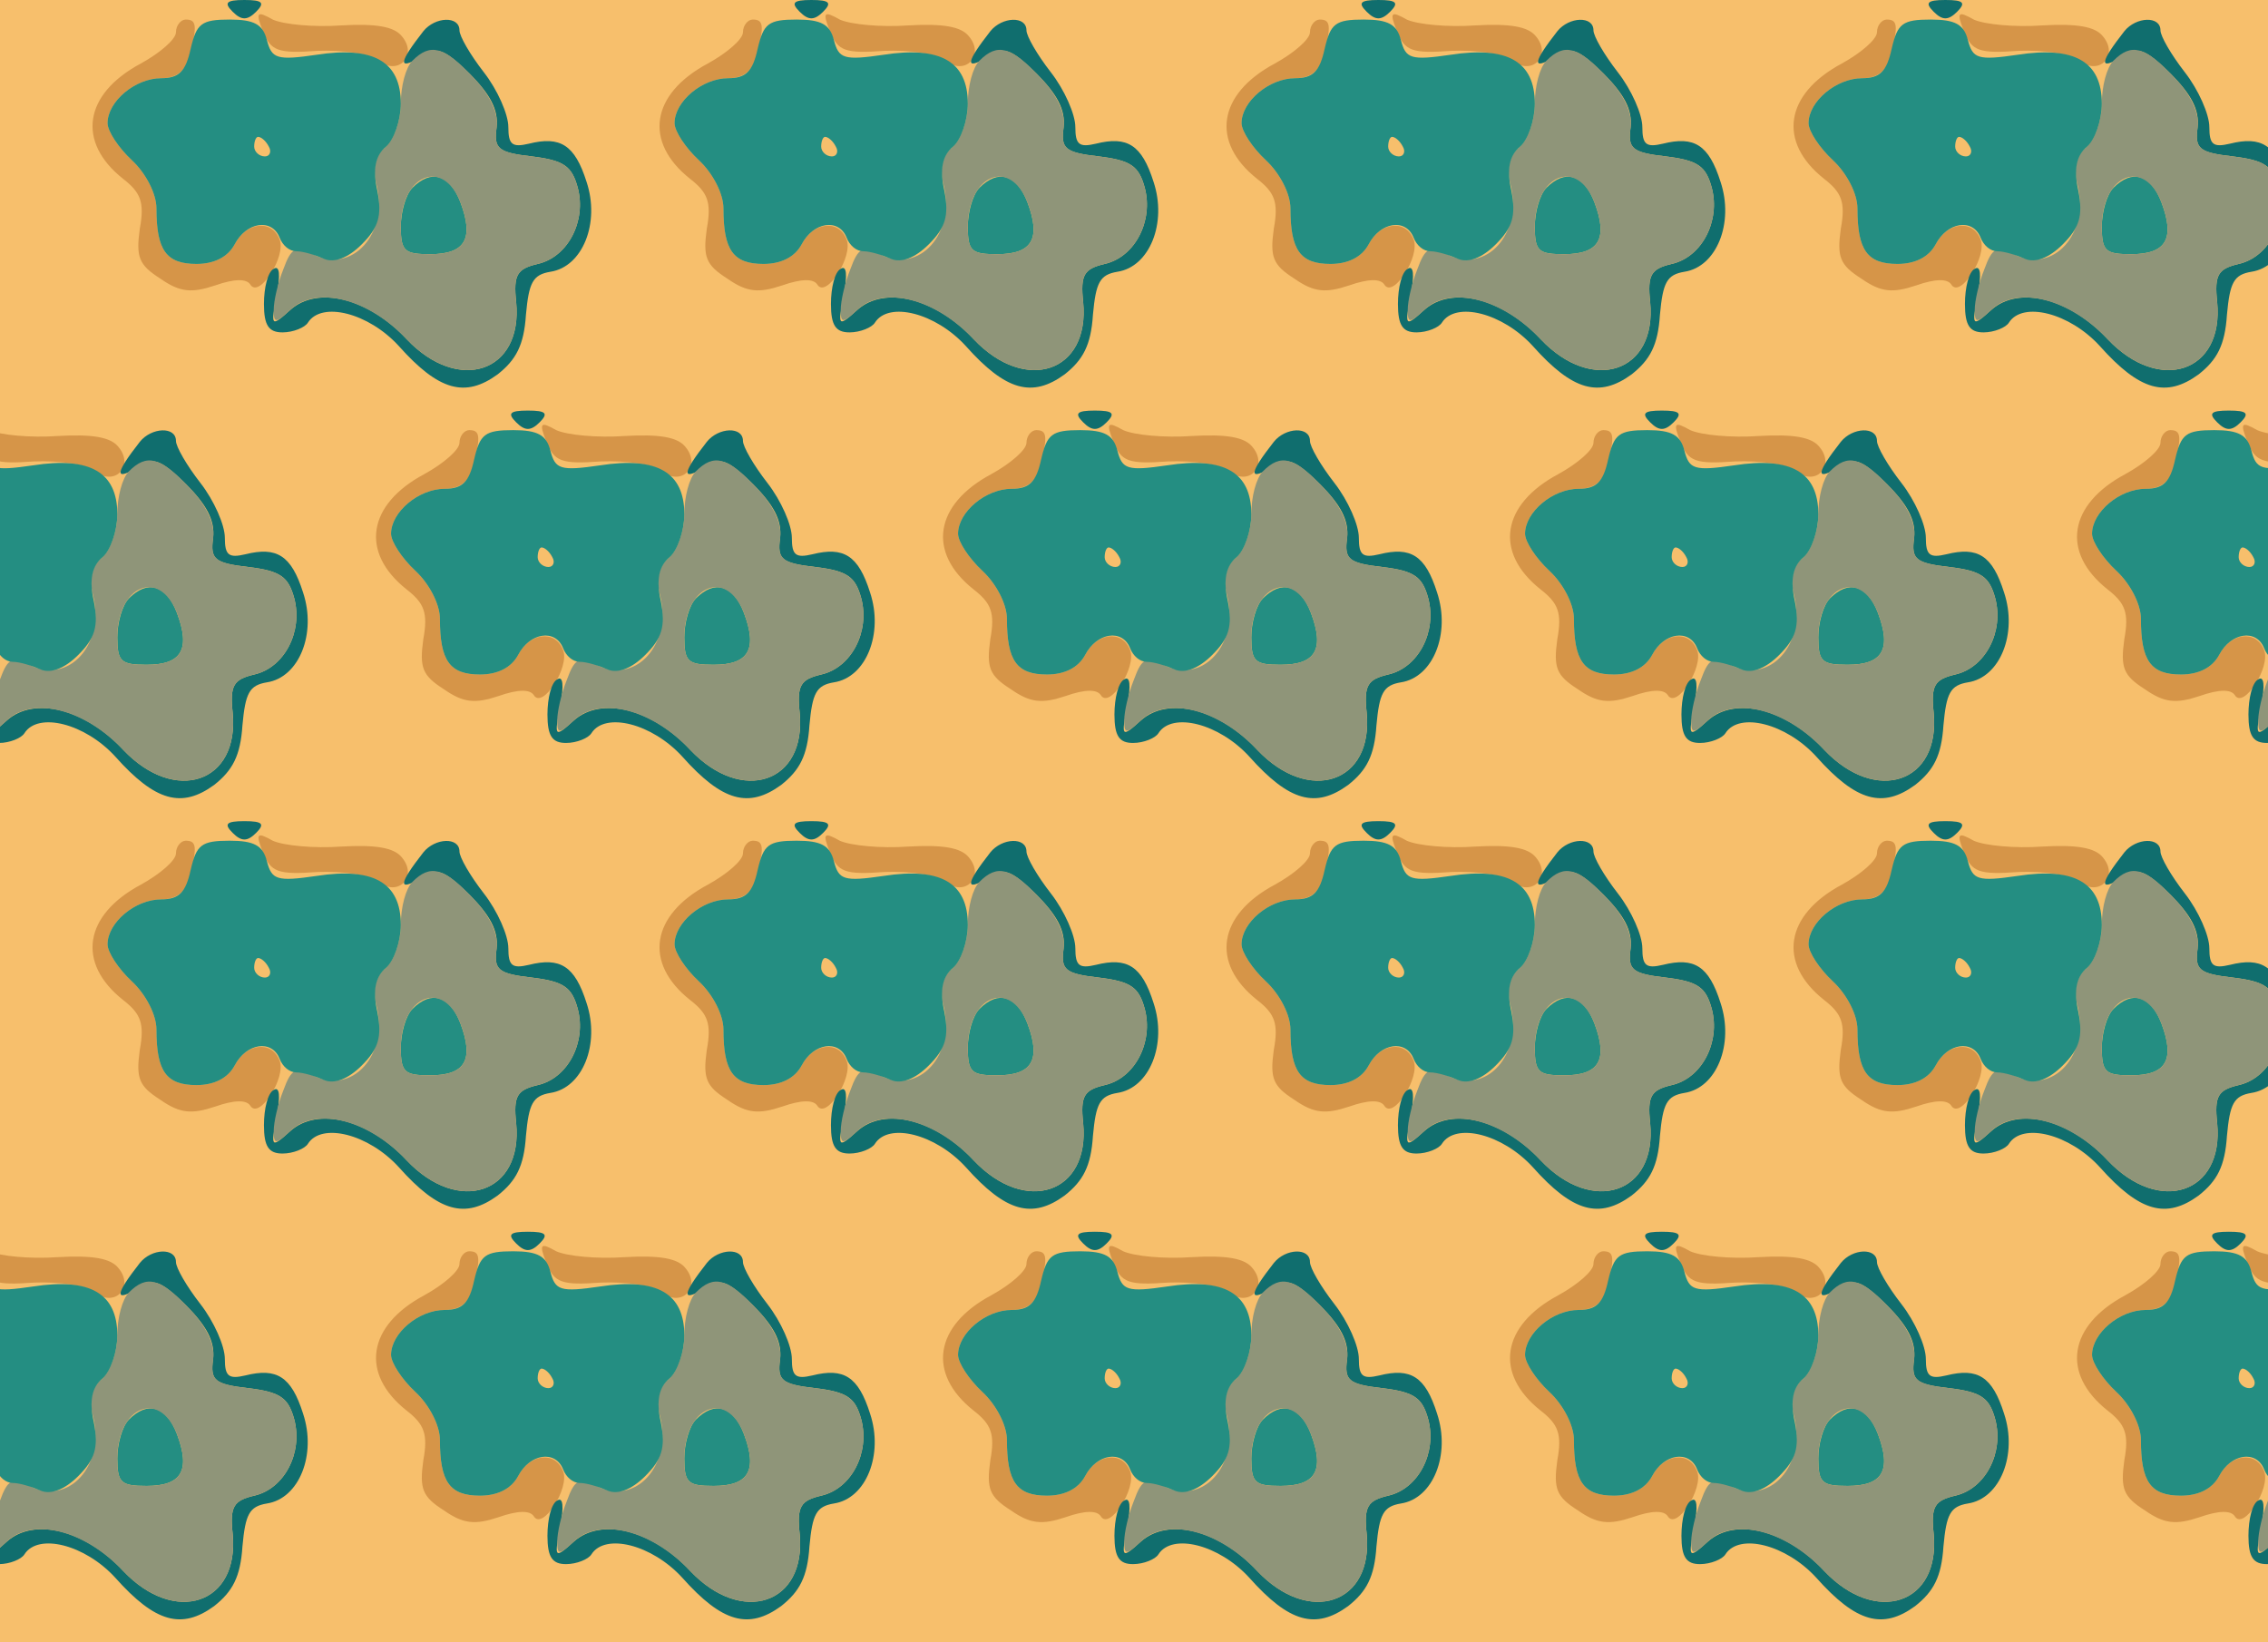 <?xml version="1.0" standalone="no"?>
<!DOCTYPE svg PUBLIC "-//W3C//DTD SVG 20010904//EN"
 "http://www.w3.org/TR/2001/REC-SVG-20010904/DTD/svg10.dtd">
<svg version="1.0" xmlns="http://www.w3.org/2000/svg" width="232pt" height="168pt" viewBox="0 0 232 168" preserveAspectRatio = "xMidYMid meet" >
<rect width="232" height="168" fill="#F7BF6C"/>
<g id="row0" transform="translate(7,0.0)">
<g id="0" transform="translate(0.0,0)scale(1,1)">

<path d="M168 408 c9 -9 15 -9 24 0 9 9 7 12 -12 12 -19 0 -21 -3 -12 -12z" transform="translate(0,42) scale(0.1,-0.1)" stroke="none" fill="#106E6E"/>

<path d="M352 228 c-7 -7 -12 -25 -12 -40 0 -25 4 -28 30 -28 36 0 45 16 31 53 -11 29 -30 34 -49 15z" transform="translate(0,42) scale(0.1,-0.1)" stroke="none" fill="#248E82"/>

<path d="M199 388 c8 -20 15 -23 56 -20 26 1 54 -3 62 -10 20 -16 41 5 24 25 -8 10 -27 13 -62 11 -28 -2 -59 1 -70 6 -16 9 -18 8 -10 -12z" transform="translate(0,42) scale(0.1,-0.1)" stroke="none" fill="#D69548"/>

<path d="M110 387 c0 -7 -16 -21 -36 -32 -58 -31 -66 -80 -18 -118 18 -14 22 -24 17 -51 -4 -29 -1 -37 21 -51 20 -14 32 -15 56 -7 20 7 32 7 36 1 9 -15 37 29 30 46 -8 21 -34 18 -46 -5 -7 -13 -21 -20 -39 -20 -31 0 -41 14 -41 57 0 15 -11 36 -25 49 -14 13 -25 30 -25 38 0 22 28 46 55 46 15 0 25 7 29 23 8 31 7 37 -4 37 -5 0 -10 -6 -10 -13z" transform="translate(0,42) scale(0.1,-0.1)" stroke="none" fill="#D69548"/>

<path d="M363 388 c-25 -32 -26 -40 -4 -27 18 12 24 10 51 -16 21 -21 30 -37 28 -55 -3 -22 1 -26 36 -30 33 -4 41 -10 47 -32 9 -34 -10 -71 -41 -78 -21 -5 -25 -11 -22 -39 7 -72 -59 -94 -112 -38 -39 42 -91 55 -119 30 -20 -18 -20 -17 -14 15 4 21 3 31 -3 27 -6 -3 -10 -19 -10 -36 0 -22 5 -29 19 -29 11 0 23 5 26 10 14 22 62 10 93 -24 41 -46 68 -53 101 -29 19 15 27 30 29 61 3 33 7 41 25 44 33 5 51 50 37 92 -12 38 -27 47 -59 39 -17 -4 -21 -1 -21 17 0 13 -11 38 -25 56 -14 18 -25 37 -25 43 0 15 -25 14 -37 -1z" transform="translate(0,42) scale(0.1,-0.1)" stroke="none" fill="#106E6E"/>

<path d="M352 358 c-7 -7 -12 -26 -12 -44 0 -17 -7 -37 -16 -45 -10 -8 -13 -21 -9 -37 13 -51 -25 -93 -65 -72 -17 9 -22 7 -30 -15 -6 -15 -10 -33 -10 -42 0 -14 2 -14 18 1 27 24 79 10 118 -31 53 -56 119 -34 112 38 -3 28 1 34 22 39 31 7 50 44 41 78 -6 22 -14 28 -47 32 -34 4 -39 8 -36 29 2 15 -6 33 -24 52 -30 32 -44 35 -62 17z m49 -145 c14 -37 5 -53 -31 -53 -26 0 -30 3 -30 28 0 53 43 71 61 25z" transform="translate(0,42) scale(0.1,-0.1)" stroke="none" fill="#8F9579"/>

<path d="M125 370 c-5 -23 -12 -30 -30 -30 -27 0 -55 -24 -55 -46 0 -8 11 -25 25 -38 14 -13 25 -34 25 -49 0 -43 10 -57 41 -57 18 0 32 7 39 20 12 23 38 27 46 7 3 -8 10 -14 17 -14 7 0 20 -4 29 -8 10 -4 24 1 38 15 17 17 21 29 16 55 -5 22 -2 36 9 45 8 7 15 27 15 44 0 43 -28 59 -86 50 -41 -6 -46 -4 -51 15 -4 16 -13 21 -38 21 -29 0 -34 -4 -40 -30z m80 -100 c3 -5 1 -10 -4 -10 -6 0 -11 5 -11 10 0 6 2 10 4 10 3 0 8 -4 11 -10z" transform="translate(0,42) scale(0.1,-0.1)" stroke="none" fill="#248E82"/>

</g>

<g id="1" transform="translate(58.0,0)scale(1,1)">

<path d="M168 408 c9 -9 15 -9 24 0 9 9 7 12 -12 12 -19 0 -21 -3 -12 -12z" transform="translate(0,42) scale(0.1,-0.1)" stroke="none" fill="#106E6E"/>

<path d="M352 228 c-7 -7 -12 -25 -12 -40 0 -25 4 -28 30 -28 36 0 45 16 31 53 -11 29 -30 34 -49 15z" transform="translate(0,42) scale(0.1,-0.1)" stroke="none" fill="#248E82"/>

<path d="M199 388 c8 -20 15 -23 56 -20 26 1 54 -3 62 -10 20 -16 41 5 24 25 -8 10 -27 13 -62 11 -28 -2 -59 1 -70 6 -16 9 -18 8 -10 -12z" transform="translate(0,42) scale(0.1,-0.1)" stroke="none" fill="#D69548"/>

<path d="M110 387 c0 -7 -16 -21 -36 -32 -58 -31 -66 -80 -18 -118 18 -14 22 -24 17 -51 -4 -29 -1 -37 21 -51 20 -14 32 -15 56 -7 20 7 32 7 36 1 9 -15 37 29 30 46 -8 21 -34 18 -46 -5 -7 -13 -21 -20 -39 -20 -31 0 -41 14 -41 57 0 15 -11 36 -25 49 -14 13 -25 30 -25 38 0 22 28 46 55 46 15 0 25 7 29 23 8 31 7 37 -4 37 -5 0 -10 -6 -10 -13z" transform="translate(0,42) scale(0.1,-0.1)" stroke="none" fill="#D69548"/>

<path d="M363 388 c-25 -32 -26 -40 -4 -27 18 12 24 10 51 -16 21 -21 30 -37 28 -55 -3 -22 1 -26 36 -30 33 -4 41 -10 47 -32 9 -34 -10 -71 -41 -78 -21 -5 -25 -11 -22 -39 7 -72 -59 -94 -112 -38 -39 42 -91 55 -119 30 -20 -18 -20 -17 -14 15 4 21 3 31 -3 27 -6 -3 -10 -19 -10 -36 0 -22 5 -29 19 -29 11 0 23 5 26 10 14 22 62 10 93 -24 41 -46 68 -53 101 -29 19 15 27 30 29 61 3 33 7 41 25 44 33 5 51 50 37 92 -12 38 -27 47 -59 39 -17 -4 -21 -1 -21 17 0 13 -11 38 -25 56 -14 18 -25 37 -25 43 0 15 -25 14 -37 -1z" transform="translate(0,42) scale(0.1,-0.1)" stroke="none" fill="#106E6E"/>

<path d="M352 358 c-7 -7 -12 -26 -12 -44 0 -17 -7 -37 -16 -45 -10 -8 -13 -21 -9 -37 13 -51 -25 -93 -65 -72 -17 9 -22 7 -30 -15 -6 -15 -10 -33 -10 -42 0 -14 2 -14 18 1 27 24 79 10 118 -31 53 -56 119 -34 112 38 -3 28 1 34 22 39 31 7 50 44 41 78 -6 22 -14 28 -47 32 -34 4 -39 8 -36 29 2 15 -6 33 -24 52 -30 32 -44 35 -62 17z m49 -145 c14 -37 5 -53 -31 -53 -26 0 -30 3 -30 28 0 53 43 71 61 25z" transform="translate(0,42) scale(0.1,-0.1)" stroke="none" fill="#8F9579"/>

<path d="M125 370 c-5 -23 -12 -30 -30 -30 -27 0 -55 -24 -55 -46 0 -8 11 -25 25 -38 14 -13 25 -34 25 -49 0 -43 10 -57 41 -57 18 0 32 7 39 20 12 23 38 27 46 7 3 -8 10 -14 17 -14 7 0 20 -4 29 -8 10 -4 24 1 38 15 17 17 21 29 16 55 -5 22 -2 36 9 45 8 7 15 27 15 44 0 43 -28 59 -86 50 -41 -6 -46 -4 -51 15 -4 16 -13 21 -38 21 -29 0 -34 -4 -40 -30z m80 -100 c3 -5 1 -10 -4 -10 -6 0 -11 5 -11 10 0 6 2 10 4 10 3 0 8 -4 11 -10z" transform="translate(0,42) scale(0.1,-0.1)" stroke="none" fill="#248E82"/>

</g>

<g id="2" transform="translate(116.0,0)scale(1,1)">

<path d="M168 408 c9 -9 15 -9 24 0 9 9 7 12 -12 12 -19 0 -21 -3 -12 -12z" transform="translate(0,42) scale(0.1,-0.1)" stroke="none" fill="#106E6E"/>

<path d="M352 228 c-7 -7 -12 -25 -12 -40 0 -25 4 -28 30 -28 36 0 45 16 31 53 -11 29 -30 34 -49 15z" transform="translate(0,42) scale(0.1,-0.1)" stroke="none" fill="#248E82"/>

<path d="M199 388 c8 -20 15 -23 56 -20 26 1 54 -3 62 -10 20 -16 41 5 24 25 -8 10 -27 13 -62 11 -28 -2 -59 1 -70 6 -16 9 -18 8 -10 -12z" transform="translate(0,42) scale(0.1,-0.1)" stroke="none" fill="#D69548"/>

<path d="M110 387 c0 -7 -16 -21 -36 -32 -58 -31 -66 -80 -18 -118 18 -14 22 -24 17 -51 -4 -29 -1 -37 21 -51 20 -14 32 -15 56 -7 20 7 32 7 36 1 9 -15 37 29 30 46 -8 21 -34 18 -46 -5 -7 -13 -21 -20 -39 -20 -31 0 -41 14 -41 57 0 15 -11 36 -25 49 -14 13 -25 30 -25 38 0 22 28 46 55 46 15 0 25 7 29 23 8 31 7 37 -4 37 -5 0 -10 -6 -10 -13z" transform="translate(0,42) scale(0.1,-0.1)" stroke="none" fill="#D69548"/>

<path d="M363 388 c-25 -32 -26 -40 -4 -27 18 12 24 10 51 -16 21 -21 30 -37 28 -55 -3 -22 1 -26 36 -30 33 -4 41 -10 47 -32 9 -34 -10 -71 -41 -78 -21 -5 -25 -11 -22 -39 7 -72 -59 -94 -112 -38 -39 42 -91 55 -119 30 -20 -18 -20 -17 -14 15 4 21 3 31 -3 27 -6 -3 -10 -19 -10 -36 0 -22 5 -29 19 -29 11 0 23 5 26 10 14 22 62 10 93 -24 41 -46 68 -53 101 -29 19 15 27 30 29 61 3 33 7 41 25 44 33 5 51 50 37 92 -12 38 -27 47 -59 39 -17 -4 -21 -1 -21 17 0 13 -11 38 -25 56 -14 18 -25 37 -25 43 0 15 -25 14 -37 -1z" transform="translate(0,42) scale(0.1,-0.1)" stroke="none" fill="#106E6E"/>

<path d="M352 358 c-7 -7 -12 -26 -12 -44 0 -17 -7 -37 -16 -45 -10 -8 -13 -21 -9 -37 13 -51 -25 -93 -65 -72 -17 9 -22 7 -30 -15 -6 -15 -10 -33 -10 -42 0 -14 2 -14 18 1 27 24 79 10 118 -31 53 -56 119 -34 112 38 -3 28 1 34 22 39 31 7 50 44 41 78 -6 22 -14 28 -47 32 -34 4 -39 8 -36 29 2 15 -6 33 -24 52 -30 32 -44 35 -62 17z m49 -145 c14 -37 5 -53 -31 -53 -26 0 -30 3 -30 28 0 53 43 71 61 25z" transform="translate(0,42) scale(0.1,-0.1)" stroke="none" fill="#8F9579"/>

<path d="M125 370 c-5 -23 -12 -30 -30 -30 -27 0 -55 -24 -55 -46 0 -8 11 -25 25 -38 14 -13 25 -34 25 -49 0 -43 10 -57 41 -57 18 0 32 7 39 20 12 23 38 27 46 7 3 -8 10 -14 17 -14 7 0 20 -4 29 -8 10 -4 24 1 38 15 17 17 21 29 16 55 -5 22 -2 36 9 45 8 7 15 27 15 44 0 43 -28 59 -86 50 -41 -6 -46 -4 -51 15 -4 16 -13 21 -38 21 -29 0 -34 -4 -40 -30z m80 -100 c3 -5 1 -10 -4 -10 -6 0 -11 5 -11 10 0 6 2 10 4 10 3 0 8 -4 11 -10z" transform="translate(0,42) scale(0.1,-0.1)" stroke="none" fill="#248E82"/>

</g>

<g id="3" transform="translate(174.0,0)scale(1,1)">

<path d="M168 408 c9 -9 15 -9 24 0 9 9 7 12 -12 12 -19 0 -21 -3 -12 -12z" transform="translate(0,42) scale(0.1,-0.1)" stroke="none" fill="#106E6E"/>

<path d="M352 228 c-7 -7 -12 -25 -12 -40 0 -25 4 -28 30 -28 36 0 45 16 31 53 -11 29 -30 34 -49 15z" transform="translate(0,42) scale(0.1,-0.1)" stroke="none" fill="#248E82"/>

<path d="M199 388 c8 -20 15 -23 56 -20 26 1 54 -3 62 -10 20 -16 41 5 24 25 -8 10 -27 13 -62 11 -28 -2 -59 1 -70 6 -16 9 -18 8 -10 -12z" transform="translate(0,42) scale(0.1,-0.1)" stroke="none" fill="#D69548"/>

<path d="M110 387 c0 -7 -16 -21 -36 -32 -58 -31 -66 -80 -18 -118 18 -14 22 -24 17 -51 -4 -29 -1 -37 21 -51 20 -14 32 -15 56 -7 20 7 32 7 36 1 9 -15 37 29 30 46 -8 21 -34 18 -46 -5 -7 -13 -21 -20 -39 -20 -31 0 -41 14 -41 57 0 15 -11 36 -25 49 -14 13 -25 30 -25 38 0 22 28 46 55 46 15 0 25 7 29 23 8 31 7 37 -4 37 -5 0 -10 -6 -10 -13z" transform="translate(0,42) scale(0.1,-0.1)" stroke="none" fill="#D69548"/>

<path d="M363 388 c-25 -32 -26 -40 -4 -27 18 12 24 10 51 -16 21 -21 30 -37 28 -55 -3 -22 1 -26 36 -30 33 -4 41 -10 47 -32 9 -34 -10 -71 -41 -78 -21 -5 -25 -11 -22 -39 7 -72 -59 -94 -112 -38 -39 42 -91 55 -119 30 -20 -18 -20 -17 -14 15 4 21 3 31 -3 27 -6 -3 -10 -19 -10 -36 0 -22 5 -29 19 -29 11 0 23 5 26 10 14 22 62 10 93 -24 41 -46 68 -53 101 -29 19 15 27 30 29 61 3 33 7 41 25 44 33 5 51 50 37 92 -12 38 -27 47 -59 39 -17 -4 -21 -1 -21 17 0 13 -11 38 -25 56 -14 18 -25 37 -25 43 0 15 -25 14 -37 -1z" transform="translate(0,42) scale(0.1,-0.1)" stroke="none" fill="#106E6E"/>

<path d="M352 358 c-7 -7 -12 -26 -12 -44 0 -17 -7 -37 -16 -45 -10 -8 -13 -21 -9 -37 13 -51 -25 -93 -65 -72 -17 9 -22 7 -30 -15 -6 -15 -10 -33 -10 -42 0 -14 2 -14 18 1 27 24 79 10 118 -31 53 -56 119 -34 112 38 -3 28 1 34 22 39 31 7 50 44 41 78 -6 22 -14 28 -47 32 -34 4 -39 8 -36 29 2 15 -6 33 -24 52 -30 32 -44 35 -62 17z m49 -145 c14 -37 5 -53 -31 -53 -26 0 -30 3 -30 28 0 53 43 71 61 25z" transform="translate(0,42) scale(0.1,-0.1)" stroke="none" fill="#8F9579"/>

<path d="M125 370 c-5 -23 -12 -30 -30 -30 -27 0 -55 -24 -55 -46 0 -8 11 -25 25 -38 14 -13 25 -34 25 -49 0 -43 10 -57 41 -57 18 0 32 7 39 20 12 23 38 27 46 7 3 -8 10 -14 17 -14 7 0 20 -4 29 -8 10 -4 24 1 38 15 17 17 21 29 16 55 -5 22 -2 36 9 45 8 7 15 27 15 44 0 43 -28 59 -86 50 -41 -6 -46 -4 -51 15 -4 16 -13 21 -38 21 -29 0 -34 -4 -40 -30z m80 -100 c3 -5 1 -10 -4 -10 -6 0 -11 5 -11 10 0 6 2 10 4 10 3 0 8 -4 11 -10z" transform="translate(0,42) scale(0.1,-0.1)" stroke="none" fill="#248E82"/>

</g>

<g id="4" transform="translate(232.0,0)scale(1,1)">

<path d="M168 408 c9 -9 15 -9 24 0 9 9 7 12 -12 12 -19 0 -21 -3 -12 -12z" transform="translate(0,42) scale(0.1,-0.1)" stroke="none" fill="#106E6E"/>

<path d="M352 228 c-7 -7 -12 -25 -12 -40 0 -25 4 -28 30 -28 36 0 45 16 31 53 -11 29 -30 34 -49 15z" transform="translate(0,42) scale(0.1,-0.1)" stroke="none" fill="#248E82"/>

<path d="M199 388 c8 -20 15 -23 56 -20 26 1 54 -3 62 -10 20 -16 41 5 24 25 -8 10 -27 13 -62 11 -28 -2 -59 1 -70 6 -16 9 -18 8 -10 -12z" transform="translate(0,42) scale(0.1,-0.1)" stroke="none" fill="#D69548"/>

<path d="M110 387 c0 -7 -16 -21 -36 -32 -58 -31 -66 -80 -18 -118 18 -14 22 -24 17 -51 -4 -29 -1 -37 21 -51 20 -14 32 -15 56 -7 20 7 32 7 36 1 9 -15 37 29 30 46 -8 21 -34 18 -46 -5 -7 -13 -21 -20 -39 -20 -31 0 -41 14 -41 57 0 15 -11 36 -25 49 -14 13 -25 30 -25 38 0 22 28 46 55 46 15 0 25 7 29 23 8 31 7 37 -4 37 -5 0 -10 -6 -10 -13z" transform="translate(0,42) scale(0.1,-0.1)" stroke="none" fill="#D69548"/>

<path d="M363 388 c-25 -32 -26 -40 -4 -27 18 12 24 10 51 -16 21 -21 30 -37 28 -55 -3 -22 1 -26 36 -30 33 -4 41 -10 47 -32 9 -34 -10 -71 -41 -78 -21 -5 -25 -11 -22 -39 7 -72 -59 -94 -112 -38 -39 42 -91 55 -119 30 -20 -18 -20 -17 -14 15 4 21 3 31 -3 27 -6 -3 -10 -19 -10 -36 0 -22 5 -29 19 -29 11 0 23 5 26 10 14 22 62 10 93 -24 41 -46 68 -53 101 -29 19 15 27 30 29 61 3 33 7 41 25 44 33 5 51 50 37 92 -12 38 -27 47 -59 39 -17 -4 -21 -1 -21 17 0 13 -11 38 -25 56 -14 18 -25 37 -25 43 0 15 -25 14 -37 -1z" transform="translate(0,42) scale(0.1,-0.1)" stroke="none" fill="#106E6E"/>

<path d="M352 358 c-7 -7 -12 -26 -12 -44 0 -17 -7 -37 -16 -45 -10 -8 -13 -21 -9 -37 13 -51 -25 -93 -65 -72 -17 9 -22 7 -30 -15 -6 -15 -10 -33 -10 -42 0 -14 2 -14 18 1 27 24 79 10 118 -31 53 -56 119 -34 112 38 -3 28 1 34 22 39 31 7 50 44 41 78 -6 22 -14 28 -47 32 -34 4 -39 8 -36 29 2 15 -6 33 -24 52 -30 32 -44 35 -62 17z m49 -145 c14 -37 5 -53 -31 -53 -26 0 -30 3 -30 28 0 53 43 71 61 25z" transform="translate(0,42) scale(0.1,-0.1)" stroke="none" fill="#8F9579"/>

<path d="M125 370 c-5 -23 -12 -30 -30 -30 -27 0 -55 -24 -55 -46 0 -8 11 -25 25 -38 14 -13 25 -34 25 -49 0 -43 10 -57 41 -57 18 0 32 7 39 20 12 23 38 27 46 7 3 -8 10 -14 17 -14 7 0 20 -4 29 -8 10 -4 24 1 38 15 17 17 21 29 16 55 -5 22 -2 36 9 45 8 7 15 27 15 44 0 43 -28 59 -86 50 -41 -6 -46 -4 -51 15 -4 16 -13 21 -38 21 -29 0 -34 -4 -40 -30z m80 -100 c3 -5 1 -10 -4 -10 -6 0 -11 5 -11 10 0 6 2 10 4 10 3 0 8 -4 11 -10z" transform="translate(0,42) scale(0.1,-0.1)" stroke="none" fill="#248E82"/>

</g>

</g>
<g id="row1" transform="translate(-22,42.0)">
<g id="0" transform="translate(0.0,0)scale(1,1)">

<path d="M168 408 c9 -9 15 -9 24 0 9 9 7 12 -12 12 -19 0 -21 -3 -12 -12z" transform="translate(0,42) scale(0.1,-0.1)" stroke="none" fill="#106E6E"/>

<path d="M352 228 c-7 -7 -12 -25 -12 -40 0 -25 4 -28 30 -28 36 0 45 16 31 53 -11 29 -30 34 -49 15z" transform="translate(0,42) scale(0.1,-0.1)" stroke="none" fill="#248E82"/>

<path d="M199 388 c8 -20 15 -23 56 -20 26 1 54 -3 62 -10 20 -16 41 5 24 25 -8 10 -27 13 -62 11 -28 -2 -59 1 -70 6 -16 9 -18 8 -10 -12z" transform="translate(0,42) scale(0.1,-0.1)" stroke="none" fill="#D69548"/>

<path d="M110 387 c0 -7 -16 -21 -36 -32 -58 -31 -66 -80 -18 -118 18 -14 22 -24 17 -51 -4 -29 -1 -37 21 -51 20 -14 32 -15 56 -7 20 7 32 7 36 1 9 -15 37 29 30 46 -8 21 -34 18 -46 -5 -7 -13 -21 -20 -39 -20 -31 0 -41 14 -41 57 0 15 -11 36 -25 49 -14 13 -25 30 -25 38 0 22 28 46 55 46 15 0 25 7 29 23 8 31 7 37 -4 37 -5 0 -10 -6 -10 -13z" transform="translate(0,42) scale(0.1,-0.1)" stroke="none" fill="#D69548"/>

<path d="M363 388 c-25 -32 -26 -40 -4 -27 18 12 24 10 51 -16 21 -21 30 -37 28 -55 -3 -22 1 -26 36 -30 33 -4 41 -10 47 -32 9 -34 -10 -71 -41 -78 -21 -5 -25 -11 -22 -39 7 -72 -59 -94 -112 -38 -39 42 -91 55 -119 30 -20 -18 -20 -17 -14 15 4 21 3 31 -3 27 -6 -3 -10 -19 -10 -36 0 -22 5 -29 19 -29 11 0 23 5 26 10 14 22 62 10 93 -24 41 -46 68 -53 101 -29 19 15 27 30 29 61 3 33 7 41 25 44 33 5 51 50 37 92 -12 38 -27 47 -59 39 -17 -4 -21 -1 -21 17 0 13 -11 38 -25 56 -14 18 -25 37 -25 43 0 15 -25 14 -37 -1z" transform="translate(0,42) scale(0.1,-0.1)" stroke="none" fill="#106E6E"/>

<path d="M352 358 c-7 -7 -12 -26 -12 -44 0 -17 -7 -37 -16 -45 -10 -8 -13 -21 -9 -37 13 -51 -25 -93 -65 -72 -17 9 -22 7 -30 -15 -6 -15 -10 -33 -10 -42 0 -14 2 -14 18 1 27 24 79 10 118 -31 53 -56 119 -34 112 38 -3 28 1 34 22 39 31 7 50 44 41 78 -6 22 -14 28 -47 32 -34 4 -39 8 -36 29 2 15 -6 33 -24 52 -30 32 -44 35 -62 17z m49 -145 c14 -37 5 -53 -31 -53 -26 0 -30 3 -30 28 0 53 43 71 61 25z" transform="translate(0,42) scale(0.1,-0.1)" stroke="none" fill="#8F9579"/>

<path d="M125 370 c-5 -23 -12 -30 -30 -30 -27 0 -55 -24 -55 -46 0 -8 11 -25 25 -38 14 -13 25 -34 25 -49 0 -43 10 -57 41 -57 18 0 32 7 39 20 12 23 38 27 46 7 3 -8 10 -14 17 -14 7 0 20 -4 29 -8 10 -4 24 1 38 15 17 17 21 29 16 55 -5 22 -2 36 9 45 8 7 15 27 15 44 0 43 -28 59 -86 50 -41 -6 -46 -4 -51 15 -4 16 -13 21 -38 21 -29 0 -34 -4 -40 -30z m80 -100 c3 -5 1 -10 -4 -10 -6 0 -11 5 -11 10 0 6 2 10 4 10 3 0 8 -4 11 -10z" transform="translate(0,42) scale(0.1,-0.1)" stroke="none" fill="#248E82"/>

</g>

<g id="1" transform="translate(58.0,0)scale(1,1)">

<path d="M168 408 c9 -9 15 -9 24 0 9 9 7 12 -12 12 -19 0 -21 -3 -12 -12z" transform="translate(0,42) scale(0.1,-0.1)" stroke="none" fill="#106E6E"/>

<path d="M352 228 c-7 -7 -12 -25 -12 -40 0 -25 4 -28 30 -28 36 0 45 16 31 53 -11 29 -30 34 -49 15z" transform="translate(0,42) scale(0.1,-0.1)" stroke="none" fill="#248E82"/>

<path d="M199 388 c8 -20 15 -23 56 -20 26 1 54 -3 62 -10 20 -16 41 5 24 25 -8 10 -27 13 -62 11 -28 -2 -59 1 -70 6 -16 9 -18 8 -10 -12z" transform="translate(0,42) scale(0.1,-0.1)" stroke="none" fill="#D69548"/>

<path d="M110 387 c0 -7 -16 -21 -36 -32 -58 -31 -66 -80 -18 -118 18 -14 22 -24 17 -51 -4 -29 -1 -37 21 -51 20 -14 32 -15 56 -7 20 7 32 7 36 1 9 -15 37 29 30 46 -8 21 -34 18 -46 -5 -7 -13 -21 -20 -39 -20 -31 0 -41 14 -41 57 0 15 -11 36 -25 49 -14 13 -25 30 -25 38 0 22 28 46 55 46 15 0 25 7 29 23 8 31 7 37 -4 37 -5 0 -10 -6 -10 -13z" transform="translate(0,42) scale(0.1,-0.1)" stroke="none" fill="#D69548"/>

<path d="M363 388 c-25 -32 -26 -40 -4 -27 18 12 24 10 51 -16 21 -21 30 -37 28 -55 -3 -22 1 -26 36 -30 33 -4 41 -10 47 -32 9 -34 -10 -71 -41 -78 -21 -5 -25 -11 -22 -39 7 -72 -59 -94 -112 -38 -39 42 -91 55 -119 30 -20 -18 -20 -17 -14 15 4 21 3 31 -3 27 -6 -3 -10 -19 -10 -36 0 -22 5 -29 19 -29 11 0 23 5 26 10 14 22 62 10 93 -24 41 -46 68 -53 101 -29 19 15 27 30 29 61 3 33 7 41 25 44 33 5 51 50 37 92 -12 38 -27 47 -59 39 -17 -4 -21 -1 -21 17 0 13 -11 38 -25 56 -14 18 -25 37 -25 43 0 15 -25 14 -37 -1z" transform="translate(0,42) scale(0.1,-0.1)" stroke="none" fill="#106E6E"/>

<path d="M352 358 c-7 -7 -12 -26 -12 -44 0 -17 -7 -37 -16 -45 -10 -8 -13 -21 -9 -37 13 -51 -25 -93 -65 -72 -17 9 -22 7 -30 -15 -6 -15 -10 -33 -10 -42 0 -14 2 -14 18 1 27 24 79 10 118 -31 53 -56 119 -34 112 38 -3 28 1 34 22 39 31 7 50 44 41 78 -6 22 -14 28 -47 32 -34 4 -39 8 -36 29 2 15 -6 33 -24 52 -30 32 -44 35 -62 17z m49 -145 c14 -37 5 -53 -31 -53 -26 0 -30 3 -30 28 0 53 43 71 61 25z" transform="translate(0,42) scale(0.1,-0.1)" stroke="none" fill="#8F9579"/>

<path d="M125 370 c-5 -23 -12 -30 -30 -30 -27 0 -55 -24 -55 -46 0 -8 11 -25 25 -38 14 -13 25 -34 25 -49 0 -43 10 -57 41 -57 18 0 32 7 39 20 12 23 38 27 46 7 3 -8 10 -14 17 -14 7 0 20 -4 29 -8 10 -4 24 1 38 15 17 17 21 29 16 55 -5 22 -2 36 9 45 8 7 15 27 15 44 0 43 -28 59 -86 50 -41 -6 -46 -4 -51 15 -4 16 -13 21 -38 21 -29 0 -34 -4 -40 -30z m80 -100 c3 -5 1 -10 -4 -10 -6 0 -11 5 -11 10 0 6 2 10 4 10 3 0 8 -4 11 -10z" transform="translate(0,42) scale(0.1,-0.1)" stroke="none" fill="#248E82"/>

</g>

<g id="2" transform="translate(116.0,0)scale(1,1)">

<path d="M168 408 c9 -9 15 -9 24 0 9 9 7 12 -12 12 -19 0 -21 -3 -12 -12z" transform="translate(0,42) scale(0.1,-0.1)" stroke="none" fill="#106E6E"/>

<path d="M352 228 c-7 -7 -12 -25 -12 -40 0 -25 4 -28 30 -28 36 0 45 16 31 53 -11 29 -30 34 -49 15z" transform="translate(0,42) scale(0.1,-0.1)" stroke="none" fill="#248E82"/>

<path d="M199 388 c8 -20 15 -23 56 -20 26 1 54 -3 62 -10 20 -16 41 5 24 25 -8 10 -27 13 -62 11 -28 -2 -59 1 -70 6 -16 9 -18 8 -10 -12z" transform="translate(0,42) scale(0.1,-0.1)" stroke="none" fill="#D69548"/>

<path d="M110 387 c0 -7 -16 -21 -36 -32 -58 -31 -66 -80 -18 -118 18 -14 22 -24 17 -51 -4 -29 -1 -37 21 -51 20 -14 32 -15 56 -7 20 7 32 7 36 1 9 -15 37 29 30 46 -8 21 -34 18 -46 -5 -7 -13 -21 -20 -39 -20 -31 0 -41 14 -41 57 0 15 -11 36 -25 49 -14 13 -25 30 -25 38 0 22 28 46 55 46 15 0 25 7 29 23 8 31 7 37 -4 37 -5 0 -10 -6 -10 -13z" transform="translate(0,42) scale(0.1,-0.1)" stroke="none" fill="#D69548"/>

<path d="M363 388 c-25 -32 -26 -40 -4 -27 18 12 24 10 51 -16 21 -21 30 -37 28 -55 -3 -22 1 -26 36 -30 33 -4 41 -10 47 -32 9 -34 -10 -71 -41 -78 -21 -5 -25 -11 -22 -39 7 -72 -59 -94 -112 -38 -39 42 -91 55 -119 30 -20 -18 -20 -17 -14 15 4 21 3 31 -3 27 -6 -3 -10 -19 -10 -36 0 -22 5 -29 19 -29 11 0 23 5 26 10 14 22 62 10 93 -24 41 -46 68 -53 101 -29 19 15 27 30 29 61 3 33 7 41 25 44 33 5 51 50 37 92 -12 38 -27 47 -59 39 -17 -4 -21 -1 -21 17 0 13 -11 38 -25 56 -14 18 -25 37 -25 43 0 15 -25 14 -37 -1z" transform="translate(0,42) scale(0.1,-0.1)" stroke="none" fill="#106E6E"/>

<path d="M352 358 c-7 -7 -12 -26 -12 -44 0 -17 -7 -37 -16 -45 -10 -8 -13 -21 -9 -37 13 -51 -25 -93 -65 -72 -17 9 -22 7 -30 -15 -6 -15 -10 -33 -10 -42 0 -14 2 -14 18 1 27 24 79 10 118 -31 53 -56 119 -34 112 38 -3 28 1 34 22 39 31 7 50 44 41 78 -6 22 -14 28 -47 32 -34 4 -39 8 -36 29 2 15 -6 33 -24 52 -30 32 -44 35 -62 17z m49 -145 c14 -37 5 -53 -31 -53 -26 0 -30 3 -30 28 0 53 43 71 61 25z" transform="translate(0,42) scale(0.1,-0.1)" stroke="none" fill="#8F9579"/>

<path d="M125 370 c-5 -23 -12 -30 -30 -30 -27 0 -55 -24 -55 -46 0 -8 11 -25 25 -38 14 -13 25 -34 25 -49 0 -43 10 -57 41 -57 18 0 32 7 39 20 12 23 38 27 46 7 3 -8 10 -14 17 -14 7 0 20 -4 29 -8 10 -4 24 1 38 15 17 17 21 29 16 55 -5 22 -2 36 9 45 8 7 15 27 15 44 0 43 -28 59 -86 50 -41 -6 -46 -4 -51 15 -4 16 -13 21 -38 21 -29 0 -34 -4 -40 -30z m80 -100 c3 -5 1 -10 -4 -10 -6 0 -11 5 -11 10 0 6 2 10 4 10 3 0 8 -4 11 -10z" transform="translate(0,42) scale(0.1,-0.1)" stroke="none" fill="#248E82"/>

</g>

<g id="3" transform="translate(174.0,0)scale(1,1)">

<path d="M168 408 c9 -9 15 -9 24 0 9 9 7 12 -12 12 -19 0 -21 -3 -12 -12z" transform="translate(0,42) scale(0.1,-0.1)" stroke="none" fill="#106E6E"/>

<path d="M352 228 c-7 -7 -12 -25 -12 -40 0 -25 4 -28 30 -28 36 0 45 16 31 53 -11 29 -30 34 -49 15z" transform="translate(0,42) scale(0.1,-0.1)" stroke="none" fill="#248E82"/>

<path d="M199 388 c8 -20 15 -23 56 -20 26 1 54 -3 62 -10 20 -16 41 5 24 25 -8 10 -27 13 -62 11 -28 -2 -59 1 -70 6 -16 9 -18 8 -10 -12z" transform="translate(0,42) scale(0.1,-0.1)" stroke="none" fill="#D69548"/>

<path d="M110 387 c0 -7 -16 -21 -36 -32 -58 -31 -66 -80 -18 -118 18 -14 22 -24 17 -51 -4 -29 -1 -37 21 -51 20 -14 32 -15 56 -7 20 7 32 7 36 1 9 -15 37 29 30 46 -8 21 -34 18 -46 -5 -7 -13 -21 -20 -39 -20 -31 0 -41 14 -41 57 0 15 -11 36 -25 49 -14 13 -25 30 -25 38 0 22 28 46 55 46 15 0 25 7 29 23 8 31 7 37 -4 37 -5 0 -10 -6 -10 -13z" transform="translate(0,42) scale(0.1,-0.1)" stroke="none" fill="#D69548"/>

<path d="M363 388 c-25 -32 -26 -40 -4 -27 18 12 24 10 51 -16 21 -21 30 -37 28 -55 -3 -22 1 -26 36 -30 33 -4 41 -10 47 -32 9 -34 -10 -71 -41 -78 -21 -5 -25 -11 -22 -39 7 -72 -59 -94 -112 -38 -39 42 -91 55 -119 30 -20 -18 -20 -17 -14 15 4 21 3 31 -3 27 -6 -3 -10 -19 -10 -36 0 -22 5 -29 19 -29 11 0 23 5 26 10 14 22 62 10 93 -24 41 -46 68 -53 101 -29 19 15 27 30 29 61 3 33 7 41 25 44 33 5 51 50 37 92 -12 38 -27 47 -59 39 -17 -4 -21 -1 -21 17 0 13 -11 38 -25 56 -14 18 -25 37 -25 43 0 15 -25 14 -37 -1z" transform="translate(0,42) scale(0.1,-0.1)" stroke="none" fill="#106E6E"/>

<path d="M352 358 c-7 -7 -12 -26 -12 -44 0 -17 -7 -37 -16 -45 -10 -8 -13 -21 -9 -37 13 -51 -25 -93 -65 -72 -17 9 -22 7 -30 -15 -6 -15 -10 -33 -10 -42 0 -14 2 -14 18 1 27 24 79 10 118 -31 53 -56 119 -34 112 38 -3 28 1 34 22 39 31 7 50 44 41 78 -6 22 -14 28 -47 32 -34 4 -39 8 -36 29 2 15 -6 33 -24 52 -30 32 -44 35 -62 17z m49 -145 c14 -37 5 -53 -31 -53 -26 0 -30 3 -30 28 0 53 43 71 61 25z" transform="translate(0,42) scale(0.1,-0.1)" stroke="none" fill="#8F9579"/>

<path d="M125 370 c-5 -23 -12 -30 -30 -30 -27 0 -55 -24 -55 -46 0 -8 11 -25 25 -38 14 -13 25 -34 25 -49 0 -43 10 -57 41 -57 18 0 32 7 39 20 12 23 38 27 46 7 3 -8 10 -14 17 -14 7 0 20 -4 29 -8 10 -4 24 1 38 15 17 17 21 29 16 55 -5 22 -2 36 9 45 8 7 15 27 15 44 0 43 -28 59 -86 50 -41 -6 -46 -4 -51 15 -4 16 -13 21 -38 21 -29 0 -34 -4 -40 -30z m80 -100 c3 -5 1 -10 -4 -10 -6 0 -11 5 -11 10 0 6 2 10 4 10 3 0 8 -4 11 -10z" transform="translate(0,42) scale(0.1,-0.1)" stroke="none" fill="#248E82"/>

</g>

<g id="4" transform="translate(232.0,0)scale(1,1)">

<path d="M168 408 c9 -9 15 -9 24 0 9 9 7 12 -12 12 -19 0 -21 -3 -12 -12z" transform="translate(0,42) scale(0.1,-0.1)" stroke="none" fill="#106E6E"/>

<path d="M352 228 c-7 -7 -12 -25 -12 -40 0 -25 4 -28 30 -28 36 0 45 16 31 53 -11 29 -30 34 -49 15z" transform="translate(0,42) scale(0.1,-0.1)" stroke="none" fill="#248E82"/>

<path d="M199 388 c8 -20 15 -23 56 -20 26 1 54 -3 62 -10 20 -16 41 5 24 25 -8 10 -27 13 -62 11 -28 -2 -59 1 -70 6 -16 9 -18 8 -10 -12z" transform="translate(0,42) scale(0.1,-0.1)" stroke="none" fill="#D69548"/>

<path d="M110 387 c0 -7 -16 -21 -36 -32 -58 -31 -66 -80 -18 -118 18 -14 22 -24 17 -51 -4 -29 -1 -37 21 -51 20 -14 32 -15 56 -7 20 7 32 7 36 1 9 -15 37 29 30 46 -8 21 -34 18 -46 -5 -7 -13 -21 -20 -39 -20 -31 0 -41 14 -41 57 0 15 -11 36 -25 49 -14 13 -25 30 -25 38 0 22 28 46 55 46 15 0 25 7 29 23 8 31 7 37 -4 37 -5 0 -10 -6 -10 -13z" transform="translate(0,42) scale(0.1,-0.1)" stroke="none" fill="#D69548"/>

<path d="M363 388 c-25 -32 -26 -40 -4 -27 18 12 24 10 51 -16 21 -21 30 -37 28 -55 -3 -22 1 -26 36 -30 33 -4 41 -10 47 -32 9 -34 -10 -71 -41 -78 -21 -5 -25 -11 -22 -39 7 -72 -59 -94 -112 -38 -39 42 -91 55 -119 30 -20 -18 -20 -17 -14 15 4 21 3 31 -3 27 -6 -3 -10 -19 -10 -36 0 -22 5 -29 19 -29 11 0 23 5 26 10 14 22 62 10 93 -24 41 -46 68 -53 101 -29 19 15 27 30 29 61 3 33 7 41 25 44 33 5 51 50 37 92 -12 38 -27 47 -59 39 -17 -4 -21 -1 -21 17 0 13 -11 38 -25 56 -14 18 -25 37 -25 43 0 15 -25 14 -37 -1z" transform="translate(0,42) scale(0.1,-0.1)" stroke="none" fill="#106E6E"/>

<path d="M352 358 c-7 -7 -12 -26 -12 -44 0 -17 -7 -37 -16 -45 -10 -8 -13 -21 -9 -37 13 -51 -25 -93 -65 -72 -17 9 -22 7 -30 -15 -6 -15 -10 -33 -10 -42 0 -14 2 -14 18 1 27 24 79 10 118 -31 53 -56 119 -34 112 38 -3 28 1 34 22 39 31 7 50 44 41 78 -6 22 -14 28 -47 32 -34 4 -39 8 -36 29 2 15 -6 33 -24 52 -30 32 -44 35 -62 17z m49 -145 c14 -37 5 -53 -31 -53 -26 0 -30 3 -30 28 0 53 43 71 61 25z" transform="translate(0,42) scale(0.1,-0.1)" stroke="none" fill="#8F9579"/>

<path d="M125 370 c-5 -23 -12 -30 -30 -30 -27 0 -55 -24 -55 -46 0 -8 11 -25 25 -38 14 -13 25 -34 25 -49 0 -43 10 -57 41 -57 18 0 32 7 39 20 12 23 38 27 46 7 3 -8 10 -14 17 -14 7 0 20 -4 29 -8 10 -4 24 1 38 15 17 17 21 29 16 55 -5 22 -2 36 9 45 8 7 15 27 15 44 0 43 -28 59 -86 50 -41 -6 -46 -4 -51 15 -4 16 -13 21 -38 21 -29 0 -34 -4 -40 -30z m80 -100 c3 -5 1 -10 -4 -10 -6 0 -11 5 -11 10 0 6 2 10 4 10 3 0 8 -4 11 -10z" transform="translate(0,42) scale(0.1,-0.1)" stroke="none" fill="#248E82"/>

</g>

</g>
<g id="row2" transform="translate(7,84.0)">
<g id="0" transform="translate(0.0,0)scale(1,1)">

<path d="M168 408 c9 -9 15 -9 24 0 9 9 7 12 -12 12 -19 0 -21 -3 -12 -12z" transform="translate(0,42) scale(0.1,-0.1)" stroke="none" fill="#106E6E"/>

<path d="M352 228 c-7 -7 -12 -25 -12 -40 0 -25 4 -28 30 -28 36 0 45 16 31 53 -11 29 -30 34 -49 15z" transform="translate(0,42) scale(0.1,-0.1)" stroke="none" fill="#248E82"/>

<path d="M199 388 c8 -20 15 -23 56 -20 26 1 54 -3 62 -10 20 -16 41 5 24 25 -8 10 -27 13 -62 11 -28 -2 -59 1 -70 6 -16 9 -18 8 -10 -12z" transform="translate(0,42) scale(0.1,-0.1)" stroke="none" fill="#D69548"/>

<path d="M110 387 c0 -7 -16 -21 -36 -32 -58 -31 -66 -80 -18 -118 18 -14 22 -24 17 -51 -4 -29 -1 -37 21 -51 20 -14 32 -15 56 -7 20 7 32 7 36 1 9 -15 37 29 30 46 -8 21 -34 18 -46 -5 -7 -13 -21 -20 -39 -20 -31 0 -41 14 -41 57 0 15 -11 36 -25 49 -14 13 -25 30 -25 38 0 22 28 46 55 46 15 0 25 7 29 23 8 31 7 37 -4 37 -5 0 -10 -6 -10 -13z" transform="translate(0,42) scale(0.1,-0.1)" stroke="none" fill="#D69548"/>

<path d="M363 388 c-25 -32 -26 -40 -4 -27 18 12 24 10 51 -16 21 -21 30 -37 28 -55 -3 -22 1 -26 36 -30 33 -4 41 -10 47 -32 9 -34 -10 -71 -41 -78 -21 -5 -25 -11 -22 -39 7 -72 -59 -94 -112 -38 -39 42 -91 55 -119 30 -20 -18 -20 -17 -14 15 4 21 3 31 -3 27 -6 -3 -10 -19 -10 -36 0 -22 5 -29 19 -29 11 0 23 5 26 10 14 22 62 10 93 -24 41 -46 68 -53 101 -29 19 15 27 30 29 61 3 33 7 41 25 44 33 5 51 50 37 92 -12 38 -27 47 -59 39 -17 -4 -21 -1 -21 17 0 13 -11 38 -25 56 -14 18 -25 37 -25 43 0 15 -25 14 -37 -1z" transform="translate(0,42) scale(0.1,-0.1)" stroke="none" fill="#106E6E"/>

<path d="M352 358 c-7 -7 -12 -26 -12 -44 0 -17 -7 -37 -16 -45 -10 -8 -13 -21 -9 -37 13 -51 -25 -93 -65 -72 -17 9 -22 7 -30 -15 -6 -15 -10 -33 -10 -42 0 -14 2 -14 18 1 27 24 79 10 118 -31 53 -56 119 -34 112 38 -3 28 1 34 22 39 31 7 50 44 41 78 -6 22 -14 28 -47 32 -34 4 -39 8 -36 29 2 15 -6 33 -24 52 -30 32 -44 35 -62 17z m49 -145 c14 -37 5 -53 -31 -53 -26 0 -30 3 -30 28 0 53 43 71 61 25z" transform="translate(0,42) scale(0.1,-0.1)" stroke="none" fill="#8F9579"/>

<path d="M125 370 c-5 -23 -12 -30 -30 -30 -27 0 -55 -24 -55 -46 0 -8 11 -25 25 -38 14 -13 25 -34 25 -49 0 -43 10 -57 41 -57 18 0 32 7 39 20 12 23 38 27 46 7 3 -8 10 -14 17 -14 7 0 20 -4 29 -8 10 -4 24 1 38 15 17 17 21 29 16 55 -5 22 -2 36 9 45 8 7 15 27 15 44 0 43 -28 59 -86 50 -41 -6 -46 -4 -51 15 -4 16 -13 21 -38 21 -29 0 -34 -4 -40 -30z m80 -100 c3 -5 1 -10 -4 -10 -6 0 -11 5 -11 10 0 6 2 10 4 10 3 0 8 -4 11 -10z" transform="translate(0,42) scale(0.1,-0.1)" stroke="none" fill="#248E82"/>

</g>

<g id="1" transform="translate(58.0,0)scale(1,1)">

<path d="M168 408 c9 -9 15 -9 24 0 9 9 7 12 -12 12 -19 0 -21 -3 -12 -12z" transform="translate(0,42) scale(0.1,-0.1)" stroke="none" fill="#106E6E"/>

<path d="M352 228 c-7 -7 -12 -25 -12 -40 0 -25 4 -28 30 -28 36 0 45 16 31 53 -11 29 -30 34 -49 15z" transform="translate(0,42) scale(0.1,-0.1)" stroke="none" fill="#248E82"/>

<path d="M199 388 c8 -20 15 -23 56 -20 26 1 54 -3 62 -10 20 -16 41 5 24 25 -8 10 -27 13 -62 11 -28 -2 -59 1 -70 6 -16 9 -18 8 -10 -12z" transform="translate(0,42) scale(0.1,-0.1)" stroke="none" fill="#D69548"/>

<path d="M110 387 c0 -7 -16 -21 -36 -32 -58 -31 -66 -80 -18 -118 18 -14 22 -24 17 -51 -4 -29 -1 -37 21 -51 20 -14 32 -15 56 -7 20 7 32 7 36 1 9 -15 37 29 30 46 -8 21 -34 18 -46 -5 -7 -13 -21 -20 -39 -20 -31 0 -41 14 -41 57 0 15 -11 36 -25 49 -14 13 -25 30 -25 38 0 22 28 46 55 46 15 0 25 7 29 23 8 31 7 37 -4 37 -5 0 -10 -6 -10 -13z" transform="translate(0,42) scale(0.1,-0.1)" stroke="none" fill="#D69548"/>

<path d="M363 388 c-25 -32 -26 -40 -4 -27 18 12 24 10 51 -16 21 -21 30 -37 28 -55 -3 -22 1 -26 36 -30 33 -4 41 -10 47 -32 9 -34 -10 -71 -41 -78 -21 -5 -25 -11 -22 -39 7 -72 -59 -94 -112 -38 -39 42 -91 55 -119 30 -20 -18 -20 -17 -14 15 4 21 3 31 -3 27 -6 -3 -10 -19 -10 -36 0 -22 5 -29 19 -29 11 0 23 5 26 10 14 22 62 10 93 -24 41 -46 68 -53 101 -29 19 15 27 30 29 61 3 33 7 41 25 44 33 5 51 50 37 92 -12 38 -27 47 -59 39 -17 -4 -21 -1 -21 17 0 13 -11 38 -25 56 -14 18 -25 37 -25 43 0 15 -25 14 -37 -1z" transform="translate(0,42) scale(0.1,-0.1)" stroke="none" fill="#106E6E"/>

<path d="M352 358 c-7 -7 -12 -26 -12 -44 0 -17 -7 -37 -16 -45 -10 -8 -13 -21 -9 -37 13 -51 -25 -93 -65 -72 -17 9 -22 7 -30 -15 -6 -15 -10 -33 -10 -42 0 -14 2 -14 18 1 27 24 79 10 118 -31 53 -56 119 -34 112 38 -3 28 1 34 22 39 31 7 50 44 41 78 -6 22 -14 28 -47 32 -34 4 -39 8 -36 29 2 15 -6 33 -24 52 -30 32 -44 35 -62 17z m49 -145 c14 -37 5 -53 -31 -53 -26 0 -30 3 -30 28 0 53 43 71 61 25z" transform="translate(0,42) scale(0.1,-0.1)" stroke="none" fill="#8F9579"/>

<path d="M125 370 c-5 -23 -12 -30 -30 -30 -27 0 -55 -24 -55 -46 0 -8 11 -25 25 -38 14 -13 25 -34 25 -49 0 -43 10 -57 41 -57 18 0 32 7 39 20 12 23 38 27 46 7 3 -8 10 -14 17 -14 7 0 20 -4 29 -8 10 -4 24 1 38 15 17 17 21 29 16 55 -5 22 -2 36 9 45 8 7 15 27 15 44 0 43 -28 59 -86 50 -41 -6 -46 -4 -51 15 -4 16 -13 21 -38 21 -29 0 -34 -4 -40 -30z m80 -100 c3 -5 1 -10 -4 -10 -6 0 -11 5 -11 10 0 6 2 10 4 10 3 0 8 -4 11 -10z" transform="translate(0,42) scale(0.1,-0.1)" stroke="none" fill="#248E82"/>

</g>

<g id="2" transform="translate(116.0,0)scale(1,1)">

<path d="M168 408 c9 -9 15 -9 24 0 9 9 7 12 -12 12 -19 0 -21 -3 -12 -12z" transform="translate(0,42) scale(0.1,-0.1)" stroke="none" fill="#106E6E"/>

<path d="M352 228 c-7 -7 -12 -25 -12 -40 0 -25 4 -28 30 -28 36 0 45 16 31 53 -11 29 -30 34 -49 15z" transform="translate(0,42) scale(0.1,-0.1)" stroke="none" fill="#248E82"/>

<path d="M199 388 c8 -20 15 -23 56 -20 26 1 54 -3 62 -10 20 -16 41 5 24 25 -8 10 -27 13 -62 11 -28 -2 -59 1 -70 6 -16 9 -18 8 -10 -12z" transform="translate(0,42) scale(0.1,-0.1)" stroke="none" fill="#D69548"/>

<path d="M110 387 c0 -7 -16 -21 -36 -32 -58 -31 -66 -80 -18 -118 18 -14 22 -24 17 -51 -4 -29 -1 -37 21 -51 20 -14 32 -15 56 -7 20 7 32 7 36 1 9 -15 37 29 30 46 -8 21 -34 18 -46 -5 -7 -13 -21 -20 -39 -20 -31 0 -41 14 -41 57 0 15 -11 36 -25 49 -14 13 -25 30 -25 38 0 22 28 46 55 46 15 0 25 7 29 23 8 31 7 37 -4 37 -5 0 -10 -6 -10 -13z" transform="translate(0,42) scale(0.1,-0.1)" stroke="none" fill="#D69548"/>

<path d="M363 388 c-25 -32 -26 -40 -4 -27 18 12 24 10 51 -16 21 -21 30 -37 28 -55 -3 -22 1 -26 36 -30 33 -4 41 -10 47 -32 9 -34 -10 -71 -41 -78 -21 -5 -25 -11 -22 -39 7 -72 -59 -94 -112 -38 -39 42 -91 55 -119 30 -20 -18 -20 -17 -14 15 4 21 3 31 -3 27 -6 -3 -10 -19 -10 -36 0 -22 5 -29 19 -29 11 0 23 5 26 10 14 22 62 10 93 -24 41 -46 68 -53 101 -29 19 15 27 30 29 61 3 33 7 41 25 44 33 5 51 50 37 92 -12 38 -27 47 -59 39 -17 -4 -21 -1 -21 17 0 13 -11 38 -25 56 -14 18 -25 37 -25 43 0 15 -25 14 -37 -1z" transform="translate(0,42) scale(0.1,-0.1)" stroke="none" fill="#106E6E"/>

<path d="M352 358 c-7 -7 -12 -26 -12 -44 0 -17 -7 -37 -16 -45 -10 -8 -13 -21 -9 -37 13 -51 -25 -93 -65 -72 -17 9 -22 7 -30 -15 -6 -15 -10 -33 -10 -42 0 -14 2 -14 18 1 27 24 79 10 118 -31 53 -56 119 -34 112 38 -3 28 1 34 22 39 31 7 50 44 41 78 -6 22 -14 28 -47 32 -34 4 -39 8 -36 29 2 15 -6 33 -24 52 -30 32 -44 35 -62 17z m49 -145 c14 -37 5 -53 -31 -53 -26 0 -30 3 -30 28 0 53 43 71 61 25z" transform="translate(0,42) scale(0.1,-0.1)" stroke="none" fill="#8F9579"/>

<path d="M125 370 c-5 -23 -12 -30 -30 -30 -27 0 -55 -24 -55 -46 0 -8 11 -25 25 -38 14 -13 25 -34 25 -49 0 -43 10 -57 41 -57 18 0 32 7 39 20 12 23 38 27 46 7 3 -8 10 -14 17 -14 7 0 20 -4 29 -8 10 -4 24 1 38 15 17 17 21 29 16 55 -5 22 -2 36 9 45 8 7 15 27 15 44 0 43 -28 59 -86 50 -41 -6 -46 -4 -51 15 -4 16 -13 21 -38 21 -29 0 -34 -4 -40 -30z m80 -100 c3 -5 1 -10 -4 -10 -6 0 -11 5 -11 10 0 6 2 10 4 10 3 0 8 -4 11 -10z" transform="translate(0,42) scale(0.1,-0.1)" stroke="none" fill="#248E82"/>

</g>

<g id="3" transform="translate(174.0,0)scale(1,1)">

<path d="M168 408 c9 -9 15 -9 24 0 9 9 7 12 -12 12 -19 0 -21 -3 -12 -12z" transform="translate(0,42) scale(0.1,-0.1)" stroke="none" fill="#106E6E"/>

<path d="M352 228 c-7 -7 -12 -25 -12 -40 0 -25 4 -28 30 -28 36 0 45 16 31 53 -11 29 -30 34 -49 15z" transform="translate(0,42) scale(0.1,-0.1)" stroke="none" fill="#248E82"/>

<path d="M199 388 c8 -20 15 -23 56 -20 26 1 54 -3 62 -10 20 -16 41 5 24 25 -8 10 -27 13 -62 11 -28 -2 -59 1 -70 6 -16 9 -18 8 -10 -12z" transform="translate(0,42) scale(0.1,-0.1)" stroke="none" fill="#D69548"/>

<path d="M110 387 c0 -7 -16 -21 -36 -32 -58 -31 -66 -80 -18 -118 18 -14 22 -24 17 -51 -4 -29 -1 -37 21 -51 20 -14 32 -15 56 -7 20 7 32 7 36 1 9 -15 37 29 30 46 -8 21 -34 18 -46 -5 -7 -13 -21 -20 -39 -20 -31 0 -41 14 -41 57 0 15 -11 36 -25 49 -14 13 -25 30 -25 38 0 22 28 46 55 46 15 0 25 7 29 23 8 31 7 37 -4 37 -5 0 -10 -6 -10 -13z" transform="translate(0,42) scale(0.1,-0.1)" stroke="none" fill="#D69548"/>

<path d="M363 388 c-25 -32 -26 -40 -4 -27 18 12 24 10 51 -16 21 -21 30 -37 28 -55 -3 -22 1 -26 36 -30 33 -4 41 -10 47 -32 9 -34 -10 -71 -41 -78 -21 -5 -25 -11 -22 -39 7 -72 -59 -94 -112 -38 -39 42 -91 55 -119 30 -20 -18 -20 -17 -14 15 4 21 3 31 -3 27 -6 -3 -10 -19 -10 -36 0 -22 5 -29 19 -29 11 0 23 5 26 10 14 22 62 10 93 -24 41 -46 68 -53 101 -29 19 15 27 30 29 61 3 33 7 41 25 44 33 5 51 50 37 92 -12 38 -27 47 -59 39 -17 -4 -21 -1 -21 17 0 13 -11 38 -25 56 -14 18 -25 37 -25 43 0 15 -25 14 -37 -1z" transform="translate(0,42) scale(0.1,-0.1)" stroke="none" fill="#106E6E"/>

<path d="M352 358 c-7 -7 -12 -26 -12 -44 0 -17 -7 -37 -16 -45 -10 -8 -13 -21 -9 -37 13 -51 -25 -93 -65 -72 -17 9 -22 7 -30 -15 -6 -15 -10 -33 -10 -42 0 -14 2 -14 18 1 27 24 79 10 118 -31 53 -56 119 -34 112 38 -3 28 1 34 22 39 31 7 50 44 41 78 -6 22 -14 28 -47 32 -34 4 -39 8 -36 29 2 15 -6 33 -24 52 -30 32 -44 35 -62 17z m49 -145 c14 -37 5 -53 -31 -53 -26 0 -30 3 -30 28 0 53 43 71 61 25z" transform="translate(0,42) scale(0.1,-0.1)" stroke="none" fill="#8F9579"/>

<path d="M125 370 c-5 -23 -12 -30 -30 -30 -27 0 -55 -24 -55 -46 0 -8 11 -25 25 -38 14 -13 25 -34 25 -49 0 -43 10 -57 41 -57 18 0 32 7 39 20 12 23 38 27 46 7 3 -8 10 -14 17 -14 7 0 20 -4 29 -8 10 -4 24 1 38 15 17 17 21 29 16 55 -5 22 -2 36 9 45 8 7 15 27 15 44 0 43 -28 59 -86 50 -41 -6 -46 -4 -51 15 -4 16 -13 21 -38 21 -29 0 -34 -4 -40 -30z m80 -100 c3 -5 1 -10 -4 -10 -6 0 -11 5 -11 10 0 6 2 10 4 10 3 0 8 -4 11 -10z" transform="translate(0,42) scale(0.1,-0.1)" stroke="none" fill="#248E82"/>

</g>

<g id="4" transform="translate(232.0,0)scale(1,1)">

<path d="M168 408 c9 -9 15 -9 24 0 9 9 7 12 -12 12 -19 0 -21 -3 -12 -12z" transform="translate(0,42) scale(0.1,-0.1)" stroke="none" fill="#106E6E"/>

<path d="M352 228 c-7 -7 -12 -25 -12 -40 0 -25 4 -28 30 -28 36 0 45 16 31 53 -11 29 -30 34 -49 15z" transform="translate(0,42) scale(0.1,-0.1)" stroke="none" fill="#248E82"/>

<path d="M199 388 c8 -20 15 -23 56 -20 26 1 54 -3 62 -10 20 -16 41 5 24 25 -8 10 -27 13 -62 11 -28 -2 -59 1 -70 6 -16 9 -18 8 -10 -12z" transform="translate(0,42) scale(0.1,-0.1)" stroke="none" fill="#D69548"/>

<path d="M110 387 c0 -7 -16 -21 -36 -32 -58 -31 -66 -80 -18 -118 18 -14 22 -24 17 -51 -4 -29 -1 -37 21 -51 20 -14 32 -15 56 -7 20 7 32 7 36 1 9 -15 37 29 30 46 -8 21 -34 18 -46 -5 -7 -13 -21 -20 -39 -20 -31 0 -41 14 -41 57 0 15 -11 36 -25 49 -14 13 -25 30 -25 38 0 22 28 46 55 46 15 0 25 7 29 23 8 31 7 37 -4 37 -5 0 -10 -6 -10 -13z" transform="translate(0,42) scale(0.1,-0.1)" stroke="none" fill="#D69548"/>

<path d="M363 388 c-25 -32 -26 -40 -4 -27 18 12 24 10 51 -16 21 -21 30 -37 28 -55 -3 -22 1 -26 36 -30 33 -4 41 -10 47 -32 9 -34 -10 -71 -41 -78 -21 -5 -25 -11 -22 -39 7 -72 -59 -94 -112 -38 -39 42 -91 55 -119 30 -20 -18 -20 -17 -14 15 4 21 3 31 -3 27 -6 -3 -10 -19 -10 -36 0 -22 5 -29 19 -29 11 0 23 5 26 10 14 22 62 10 93 -24 41 -46 68 -53 101 -29 19 15 27 30 29 61 3 33 7 41 25 44 33 5 51 50 37 92 -12 38 -27 47 -59 39 -17 -4 -21 -1 -21 17 0 13 -11 38 -25 56 -14 18 -25 37 -25 43 0 15 -25 14 -37 -1z" transform="translate(0,42) scale(0.1,-0.1)" stroke="none" fill="#106E6E"/>

<path d="M352 358 c-7 -7 -12 -26 -12 -44 0 -17 -7 -37 -16 -45 -10 -8 -13 -21 -9 -37 13 -51 -25 -93 -65 -72 -17 9 -22 7 -30 -15 -6 -15 -10 -33 -10 -42 0 -14 2 -14 18 1 27 24 79 10 118 -31 53 -56 119 -34 112 38 -3 28 1 34 22 39 31 7 50 44 41 78 -6 22 -14 28 -47 32 -34 4 -39 8 -36 29 2 15 -6 33 -24 52 -30 32 -44 35 -62 17z m49 -145 c14 -37 5 -53 -31 -53 -26 0 -30 3 -30 28 0 53 43 71 61 25z" transform="translate(0,42) scale(0.1,-0.1)" stroke="none" fill="#8F9579"/>

<path d="M125 370 c-5 -23 -12 -30 -30 -30 -27 0 -55 -24 -55 -46 0 -8 11 -25 25 -38 14 -13 25 -34 25 -49 0 -43 10 -57 41 -57 18 0 32 7 39 20 12 23 38 27 46 7 3 -8 10 -14 17 -14 7 0 20 -4 29 -8 10 -4 24 1 38 15 17 17 21 29 16 55 -5 22 -2 36 9 45 8 7 15 27 15 44 0 43 -28 59 -86 50 -41 -6 -46 -4 -51 15 -4 16 -13 21 -38 21 -29 0 -34 -4 -40 -30z m80 -100 c3 -5 1 -10 -4 -10 -6 0 -11 5 -11 10 0 6 2 10 4 10 3 0 8 -4 11 -10z" transform="translate(0,42) scale(0.1,-0.1)" stroke="none" fill="#248E82"/>

</g>

</g>
<g id="row3" transform="translate(-22,126.0)">
<g id="0" transform="translate(0.0,0)scale(1,1)">

<path d="M168 408 c9 -9 15 -9 24 0 9 9 7 12 -12 12 -19 0 -21 -3 -12 -12z" transform="translate(0,42) scale(0.1,-0.1)" stroke="none" fill="#106E6E"/>

<path d="M352 228 c-7 -7 -12 -25 -12 -40 0 -25 4 -28 30 -28 36 0 45 16 31 53 -11 29 -30 34 -49 15z" transform="translate(0,42) scale(0.1,-0.1)" stroke="none" fill="#248E82"/>

<path d="M199 388 c8 -20 15 -23 56 -20 26 1 54 -3 62 -10 20 -16 41 5 24 25 -8 10 -27 13 -62 11 -28 -2 -59 1 -70 6 -16 9 -18 8 -10 -12z" transform="translate(0,42) scale(0.1,-0.1)" stroke="none" fill="#D69548"/>

<path d="M110 387 c0 -7 -16 -21 -36 -32 -58 -31 -66 -80 -18 -118 18 -14 22 -24 17 -51 -4 -29 -1 -37 21 -51 20 -14 32 -15 56 -7 20 7 32 7 36 1 9 -15 37 29 30 46 -8 21 -34 18 -46 -5 -7 -13 -21 -20 -39 -20 -31 0 -41 14 -41 57 0 15 -11 36 -25 49 -14 13 -25 30 -25 38 0 22 28 46 55 46 15 0 25 7 29 23 8 31 7 37 -4 37 -5 0 -10 -6 -10 -13z" transform="translate(0,42) scale(0.1,-0.1)" stroke="none" fill="#D69548"/>

<path d="M363 388 c-25 -32 -26 -40 -4 -27 18 12 24 10 51 -16 21 -21 30 -37 28 -55 -3 -22 1 -26 36 -30 33 -4 41 -10 47 -32 9 -34 -10 -71 -41 -78 -21 -5 -25 -11 -22 -39 7 -72 -59 -94 -112 -38 -39 42 -91 55 -119 30 -20 -18 -20 -17 -14 15 4 21 3 31 -3 27 -6 -3 -10 -19 -10 -36 0 -22 5 -29 19 -29 11 0 23 5 26 10 14 22 62 10 93 -24 41 -46 68 -53 101 -29 19 15 27 30 29 61 3 33 7 41 25 44 33 5 51 50 37 92 -12 38 -27 47 -59 39 -17 -4 -21 -1 -21 17 0 13 -11 38 -25 56 -14 18 -25 37 -25 43 0 15 -25 14 -37 -1z" transform="translate(0,42) scale(0.1,-0.1)" stroke="none" fill="#106E6E"/>

<path d="M352 358 c-7 -7 -12 -26 -12 -44 0 -17 -7 -37 -16 -45 -10 -8 -13 -21 -9 -37 13 -51 -25 -93 -65 -72 -17 9 -22 7 -30 -15 -6 -15 -10 -33 -10 -42 0 -14 2 -14 18 1 27 24 79 10 118 -31 53 -56 119 -34 112 38 -3 28 1 34 22 39 31 7 50 44 41 78 -6 22 -14 28 -47 32 -34 4 -39 8 -36 29 2 15 -6 33 -24 52 -30 32 -44 35 -62 17z m49 -145 c14 -37 5 -53 -31 -53 -26 0 -30 3 -30 28 0 53 43 71 61 25z" transform="translate(0,42) scale(0.1,-0.1)" stroke="none" fill="#8F9579"/>

<path d="M125 370 c-5 -23 -12 -30 -30 -30 -27 0 -55 -24 -55 -46 0 -8 11 -25 25 -38 14 -13 25 -34 25 -49 0 -43 10 -57 41 -57 18 0 32 7 39 20 12 23 38 27 46 7 3 -8 10 -14 17 -14 7 0 20 -4 29 -8 10 -4 24 1 38 15 17 17 21 29 16 55 -5 22 -2 36 9 45 8 7 15 27 15 44 0 43 -28 59 -86 50 -41 -6 -46 -4 -51 15 -4 16 -13 21 -38 21 -29 0 -34 -4 -40 -30z m80 -100 c3 -5 1 -10 -4 -10 -6 0 -11 5 -11 10 0 6 2 10 4 10 3 0 8 -4 11 -10z" transform="translate(0,42) scale(0.1,-0.1)" stroke="none" fill="#248E82"/>

</g>

<g id="1" transform="translate(58.0,0)scale(1,1)">

<path d="M168 408 c9 -9 15 -9 24 0 9 9 7 12 -12 12 -19 0 -21 -3 -12 -12z" transform="translate(0,42) scale(0.1,-0.1)" stroke="none" fill="#106E6E"/>

<path d="M352 228 c-7 -7 -12 -25 -12 -40 0 -25 4 -28 30 -28 36 0 45 16 31 53 -11 29 -30 34 -49 15z" transform="translate(0,42) scale(0.1,-0.1)" stroke="none" fill="#248E82"/>

<path d="M199 388 c8 -20 15 -23 56 -20 26 1 54 -3 62 -10 20 -16 41 5 24 25 -8 10 -27 13 -62 11 -28 -2 -59 1 -70 6 -16 9 -18 8 -10 -12z" transform="translate(0,42) scale(0.1,-0.1)" stroke="none" fill="#D69548"/>

<path d="M110 387 c0 -7 -16 -21 -36 -32 -58 -31 -66 -80 -18 -118 18 -14 22 -24 17 -51 -4 -29 -1 -37 21 -51 20 -14 32 -15 56 -7 20 7 32 7 36 1 9 -15 37 29 30 46 -8 21 -34 18 -46 -5 -7 -13 -21 -20 -39 -20 -31 0 -41 14 -41 57 0 15 -11 36 -25 49 -14 13 -25 30 -25 38 0 22 28 46 55 46 15 0 25 7 29 23 8 31 7 37 -4 37 -5 0 -10 -6 -10 -13z" transform="translate(0,42) scale(0.1,-0.1)" stroke="none" fill="#D69548"/>

<path d="M363 388 c-25 -32 -26 -40 -4 -27 18 12 24 10 51 -16 21 -21 30 -37 28 -55 -3 -22 1 -26 36 -30 33 -4 41 -10 47 -32 9 -34 -10 -71 -41 -78 -21 -5 -25 -11 -22 -39 7 -72 -59 -94 -112 -38 -39 42 -91 55 -119 30 -20 -18 -20 -17 -14 15 4 21 3 31 -3 27 -6 -3 -10 -19 -10 -36 0 -22 5 -29 19 -29 11 0 23 5 26 10 14 22 62 10 93 -24 41 -46 68 -53 101 -29 19 15 27 30 29 61 3 33 7 41 25 44 33 5 51 50 37 92 -12 38 -27 47 -59 39 -17 -4 -21 -1 -21 17 0 13 -11 38 -25 56 -14 18 -25 37 -25 43 0 15 -25 14 -37 -1z" transform="translate(0,42) scale(0.1,-0.1)" stroke="none" fill="#106E6E"/>

<path d="M352 358 c-7 -7 -12 -26 -12 -44 0 -17 -7 -37 -16 -45 -10 -8 -13 -21 -9 -37 13 -51 -25 -93 -65 -72 -17 9 -22 7 -30 -15 -6 -15 -10 -33 -10 -42 0 -14 2 -14 18 1 27 24 79 10 118 -31 53 -56 119 -34 112 38 -3 28 1 34 22 39 31 7 50 44 41 78 -6 22 -14 28 -47 32 -34 4 -39 8 -36 29 2 15 -6 33 -24 52 -30 32 -44 35 -62 17z m49 -145 c14 -37 5 -53 -31 -53 -26 0 -30 3 -30 28 0 53 43 71 61 25z" transform="translate(0,42) scale(0.1,-0.1)" stroke="none" fill="#8F9579"/>

<path d="M125 370 c-5 -23 -12 -30 -30 -30 -27 0 -55 -24 -55 -46 0 -8 11 -25 25 -38 14 -13 25 -34 25 -49 0 -43 10 -57 41 -57 18 0 32 7 39 20 12 23 38 27 46 7 3 -8 10 -14 17 -14 7 0 20 -4 29 -8 10 -4 24 1 38 15 17 17 21 29 16 55 -5 22 -2 36 9 45 8 7 15 27 15 44 0 43 -28 59 -86 50 -41 -6 -46 -4 -51 15 -4 16 -13 21 -38 21 -29 0 -34 -4 -40 -30z m80 -100 c3 -5 1 -10 -4 -10 -6 0 -11 5 -11 10 0 6 2 10 4 10 3 0 8 -4 11 -10z" transform="translate(0,42) scale(0.1,-0.1)" stroke="none" fill="#248E82"/>

</g>

<g id="2" transform="translate(116.0,0)scale(1,1)">

<path d="M168 408 c9 -9 15 -9 24 0 9 9 7 12 -12 12 -19 0 -21 -3 -12 -12z" transform="translate(0,42) scale(0.1,-0.1)" stroke="none" fill="#106E6E"/>

<path d="M352 228 c-7 -7 -12 -25 -12 -40 0 -25 4 -28 30 -28 36 0 45 16 31 53 -11 29 -30 34 -49 15z" transform="translate(0,42) scale(0.1,-0.1)" stroke="none" fill="#248E82"/>

<path d="M199 388 c8 -20 15 -23 56 -20 26 1 54 -3 62 -10 20 -16 41 5 24 25 -8 10 -27 13 -62 11 -28 -2 -59 1 -70 6 -16 9 -18 8 -10 -12z" transform="translate(0,42) scale(0.1,-0.1)" stroke="none" fill="#D69548"/>

<path d="M110 387 c0 -7 -16 -21 -36 -32 -58 -31 -66 -80 -18 -118 18 -14 22 -24 17 -51 -4 -29 -1 -37 21 -51 20 -14 32 -15 56 -7 20 7 32 7 36 1 9 -15 37 29 30 46 -8 21 -34 18 -46 -5 -7 -13 -21 -20 -39 -20 -31 0 -41 14 -41 57 0 15 -11 36 -25 49 -14 13 -25 30 -25 38 0 22 28 46 55 46 15 0 25 7 29 23 8 31 7 37 -4 37 -5 0 -10 -6 -10 -13z" transform="translate(0,42) scale(0.1,-0.1)" stroke="none" fill="#D69548"/>

<path d="M363 388 c-25 -32 -26 -40 -4 -27 18 12 24 10 51 -16 21 -21 30 -37 28 -55 -3 -22 1 -26 36 -30 33 -4 41 -10 47 -32 9 -34 -10 -71 -41 -78 -21 -5 -25 -11 -22 -39 7 -72 -59 -94 -112 -38 -39 42 -91 55 -119 30 -20 -18 -20 -17 -14 15 4 21 3 31 -3 27 -6 -3 -10 -19 -10 -36 0 -22 5 -29 19 -29 11 0 23 5 26 10 14 22 62 10 93 -24 41 -46 68 -53 101 -29 19 15 27 30 29 61 3 33 7 41 25 44 33 5 51 50 37 92 -12 38 -27 47 -59 39 -17 -4 -21 -1 -21 17 0 13 -11 38 -25 56 -14 18 -25 37 -25 43 0 15 -25 14 -37 -1z" transform="translate(0,42) scale(0.1,-0.1)" stroke="none" fill="#106E6E"/>

<path d="M352 358 c-7 -7 -12 -26 -12 -44 0 -17 -7 -37 -16 -45 -10 -8 -13 -21 -9 -37 13 -51 -25 -93 -65 -72 -17 9 -22 7 -30 -15 -6 -15 -10 -33 -10 -42 0 -14 2 -14 18 1 27 24 79 10 118 -31 53 -56 119 -34 112 38 -3 28 1 34 22 39 31 7 50 44 41 78 -6 22 -14 28 -47 32 -34 4 -39 8 -36 29 2 15 -6 33 -24 52 -30 32 -44 35 -62 17z m49 -145 c14 -37 5 -53 -31 -53 -26 0 -30 3 -30 28 0 53 43 71 61 25z" transform="translate(0,42) scale(0.1,-0.1)" stroke="none" fill="#8F9579"/>

<path d="M125 370 c-5 -23 -12 -30 -30 -30 -27 0 -55 -24 -55 -46 0 -8 11 -25 25 -38 14 -13 25 -34 25 -49 0 -43 10 -57 41 -57 18 0 32 7 39 20 12 23 38 27 46 7 3 -8 10 -14 17 -14 7 0 20 -4 29 -8 10 -4 24 1 38 15 17 17 21 29 16 55 -5 22 -2 36 9 45 8 7 15 27 15 44 0 43 -28 59 -86 50 -41 -6 -46 -4 -51 15 -4 16 -13 21 -38 21 -29 0 -34 -4 -40 -30z m80 -100 c3 -5 1 -10 -4 -10 -6 0 -11 5 -11 10 0 6 2 10 4 10 3 0 8 -4 11 -10z" transform="translate(0,42) scale(0.1,-0.1)" stroke="none" fill="#248E82"/>

</g>

<g id="3" transform="translate(174.0,0)scale(1,1)">

<path d="M168 408 c9 -9 15 -9 24 0 9 9 7 12 -12 12 -19 0 -21 -3 -12 -12z" transform="translate(0,42) scale(0.1,-0.1)" stroke="none" fill="#106E6E"/>

<path d="M352 228 c-7 -7 -12 -25 -12 -40 0 -25 4 -28 30 -28 36 0 45 16 31 53 -11 29 -30 34 -49 15z" transform="translate(0,42) scale(0.1,-0.1)" stroke="none" fill="#248E82"/>

<path d="M199 388 c8 -20 15 -23 56 -20 26 1 54 -3 62 -10 20 -16 41 5 24 25 -8 10 -27 13 -62 11 -28 -2 -59 1 -70 6 -16 9 -18 8 -10 -12z" transform="translate(0,42) scale(0.1,-0.1)" stroke="none" fill="#D69548"/>

<path d="M110 387 c0 -7 -16 -21 -36 -32 -58 -31 -66 -80 -18 -118 18 -14 22 -24 17 -51 -4 -29 -1 -37 21 -51 20 -14 32 -15 56 -7 20 7 32 7 36 1 9 -15 37 29 30 46 -8 21 -34 18 -46 -5 -7 -13 -21 -20 -39 -20 -31 0 -41 14 -41 57 0 15 -11 36 -25 49 -14 13 -25 30 -25 38 0 22 28 46 55 46 15 0 25 7 29 23 8 31 7 37 -4 37 -5 0 -10 -6 -10 -13z" transform="translate(0,42) scale(0.1,-0.1)" stroke="none" fill="#D69548"/>

<path d="M363 388 c-25 -32 -26 -40 -4 -27 18 12 24 10 51 -16 21 -21 30 -37 28 -55 -3 -22 1 -26 36 -30 33 -4 41 -10 47 -32 9 -34 -10 -71 -41 -78 -21 -5 -25 -11 -22 -39 7 -72 -59 -94 -112 -38 -39 42 -91 55 -119 30 -20 -18 -20 -17 -14 15 4 21 3 31 -3 27 -6 -3 -10 -19 -10 -36 0 -22 5 -29 19 -29 11 0 23 5 26 10 14 22 62 10 93 -24 41 -46 68 -53 101 -29 19 15 27 30 29 61 3 33 7 41 25 44 33 5 51 50 37 92 -12 38 -27 47 -59 39 -17 -4 -21 -1 -21 17 0 13 -11 38 -25 56 -14 18 -25 37 -25 43 0 15 -25 14 -37 -1z" transform="translate(0,42) scale(0.1,-0.1)" stroke="none" fill="#106E6E"/>

<path d="M352 358 c-7 -7 -12 -26 -12 -44 0 -17 -7 -37 -16 -45 -10 -8 -13 -21 -9 -37 13 -51 -25 -93 -65 -72 -17 9 -22 7 -30 -15 -6 -15 -10 -33 -10 -42 0 -14 2 -14 18 1 27 24 79 10 118 -31 53 -56 119 -34 112 38 -3 28 1 34 22 39 31 7 50 44 41 78 -6 22 -14 28 -47 32 -34 4 -39 8 -36 29 2 15 -6 33 -24 52 -30 32 -44 35 -62 17z m49 -145 c14 -37 5 -53 -31 -53 -26 0 -30 3 -30 28 0 53 43 71 61 25z" transform="translate(0,42) scale(0.1,-0.1)" stroke="none" fill="#8F9579"/>

<path d="M125 370 c-5 -23 -12 -30 -30 -30 -27 0 -55 -24 -55 -46 0 -8 11 -25 25 -38 14 -13 25 -34 25 -49 0 -43 10 -57 41 -57 18 0 32 7 39 20 12 23 38 27 46 7 3 -8 10 -14 17 -14 7 0 20 -4 29 -8 10 -4 24 1 38 15 17 17 21 29 16 55 -5 22 -2 36 9 45 8 7 15 27 15 44 0 43 -28 59 -86 50 -41 -6 -46 -4 -51 15 -4 16 -13 21 -38 21 -29 0 -34 -4 -40 -30z m80 -100 c3 -5 1 -10 -4 -10 -6 0 -11 5 -11 10 0 6 2 10 4 10 3 0 8 -4 11 -10z" transform="translate(0,42) scale(0.1,-0.1)" stroke="none" fill="#248E82"/>

</g>

<g id="4" transform="translate(232.0,0)scale(1,1)">

<path d="M168 408 c9 -9 15 -9 24 0 9 9 7 12 -12 12 -19 0 -21 -3 -12 -12z" transform="translate(0,42) scale(0.1,-0.1)" stroke="none" fill="#106E6E"/>

<path d="M352 228 c-7 -7 -12 -25 -12 -40 0 -25 4 -28 30 -28 36 0 45 16 31 53 -11 29 -30 34 -49 15z" transform="translate(0,42) scale(0.1,-0.1)" stroke="none" fill="#248E82"/>

<path d="M199 388 c8 -20 15 -23 56 -20 26 1 54 -3 62 -10 20 -16 41 5 24 25 -8 10 -27 13 -62 11 -28 -2 -59 1 -70 6 -16 9 -18 8 -10 -12z" transform="translate(0,42) scale(0.1,-0.1)" stroke="none" fill="#D69548"/>

<path d="M110 387 c0 -7 -16 -21 -36 -32 -58 -31 -66 -80 -18 -118 18 -14 22 -24 17 -51 -4 -29 -1 -37 21 -51 20 -14 32 -15 56 -7 20 7 32 7 36 1 9 -15 37 29 30 46 -8 21 -34 18 -46 -5 -7 -13 -21 -20 -39 -20 -31 0 -41 14 -41 57 0 15 -11 36 -25 49 -14 13 -25 30 -25 38 0 22 28 46 55 46 15 0 25 7 29 23 8 31 7 37 -4 37 -5 0 -10 -6 -10 -13z" transform="translate(0,42) scale(0.1,-0.1)" stroke="none" fill="#D69548"/>

<path d="M363 388 c-25 -32 -26 -40 -4 -27 18 12 24 10 51 -16 21 -21 30 -37 28 -55 -3 -22 1 -26 36 -30 33 -4 41 -10 47 -32 9 -34 -10 -71 -41 -78 -21 -5 -25 -11 -22 -39 7 -72 -59 -94 -112 -38 -39 42 -91 55 -119 30 -20 -18 -20 -17 -14 15 4 21 3 31 -3 27 -6 -3 -10 -19 -10 -36 0 -22 5 -29 19 -29 11 0 23 5 26 10 14 22 62 10 93 -24 41 -46 68 -53 101 -29 19 15 27 30 29 61 3 33 7 41 25 44 33 5 51 50 37 92 -12 38 -27 47 -59 39 -17 -4 -21 -1 -21 17 0 13 -11 38 -25 56 -14 18 -25 37 -25 43 0 15 -25 14 -37 -1z" transform="translate(0,42) scale(0.1,-0.1)" stroke="none" fill="#106E6E"/>

<path d="M352 358 c-7 -7 -12 -26 -12 -44 0 -17 -7 -37 -16 -45 -10 -8 -13 -21 -9 -37 13 -51 -25 -93 -65 -72 -17 9 -22 7 -30 -15 -6 -15 -10 -33 -10 -42 0 -14 2 -14 18 1 27 24 79 10 118 -31 53 -56 119 -34 112 38 -3 28 1 34 22 39 31 7 50 44 41 78 -6 22 -14 28 -47 32 -34 4 -39 8 -36 29 2 15 -6 33 -24 52 -30 32 -44 35 -62 17z m49 -145 c14 -37 5 -53 -31 -53 -26 0 -30 3 -30 28 0 53 43 71 61 25z" transform="translate(0,42) scale(0.1,-0.1)" stroke="none" fill="#8F9579"/>

<path d="M125 370 c-5 -23 -12 -30 -30 -30 -27 0 -55 -24 -55 -46 0 -8 11 -25 25 -38 14 -13 25 -34 25 -49 0 -43 10 -57 41 -57 18 0 32 7 39 20 12 23 38 27 46 7 3 -8 10 -14 17 -14 7 0 20 -4 29 -8 10 -4 24 1 38 15 17 17 21 29 16 55 -5 22 -2 36 9 45 8 7 15 27 15 44 0 43 -28 59 -86 50 -41 -6 -46 -4 -51 15 -4 16 -13 21 -38 21 -29 0 -34 -4 -40 -30z m80 -100 c3 -5 1 -10 -4 -10 -6 0 -11 5 -11 10 0 6 2 10 4 10 3 0 8 -4 11 -10z" transform="translate(0,42) scale(0.1,-0.1)" stroke="none" fill="#248E82"/>

</g>

</g>
</svg>